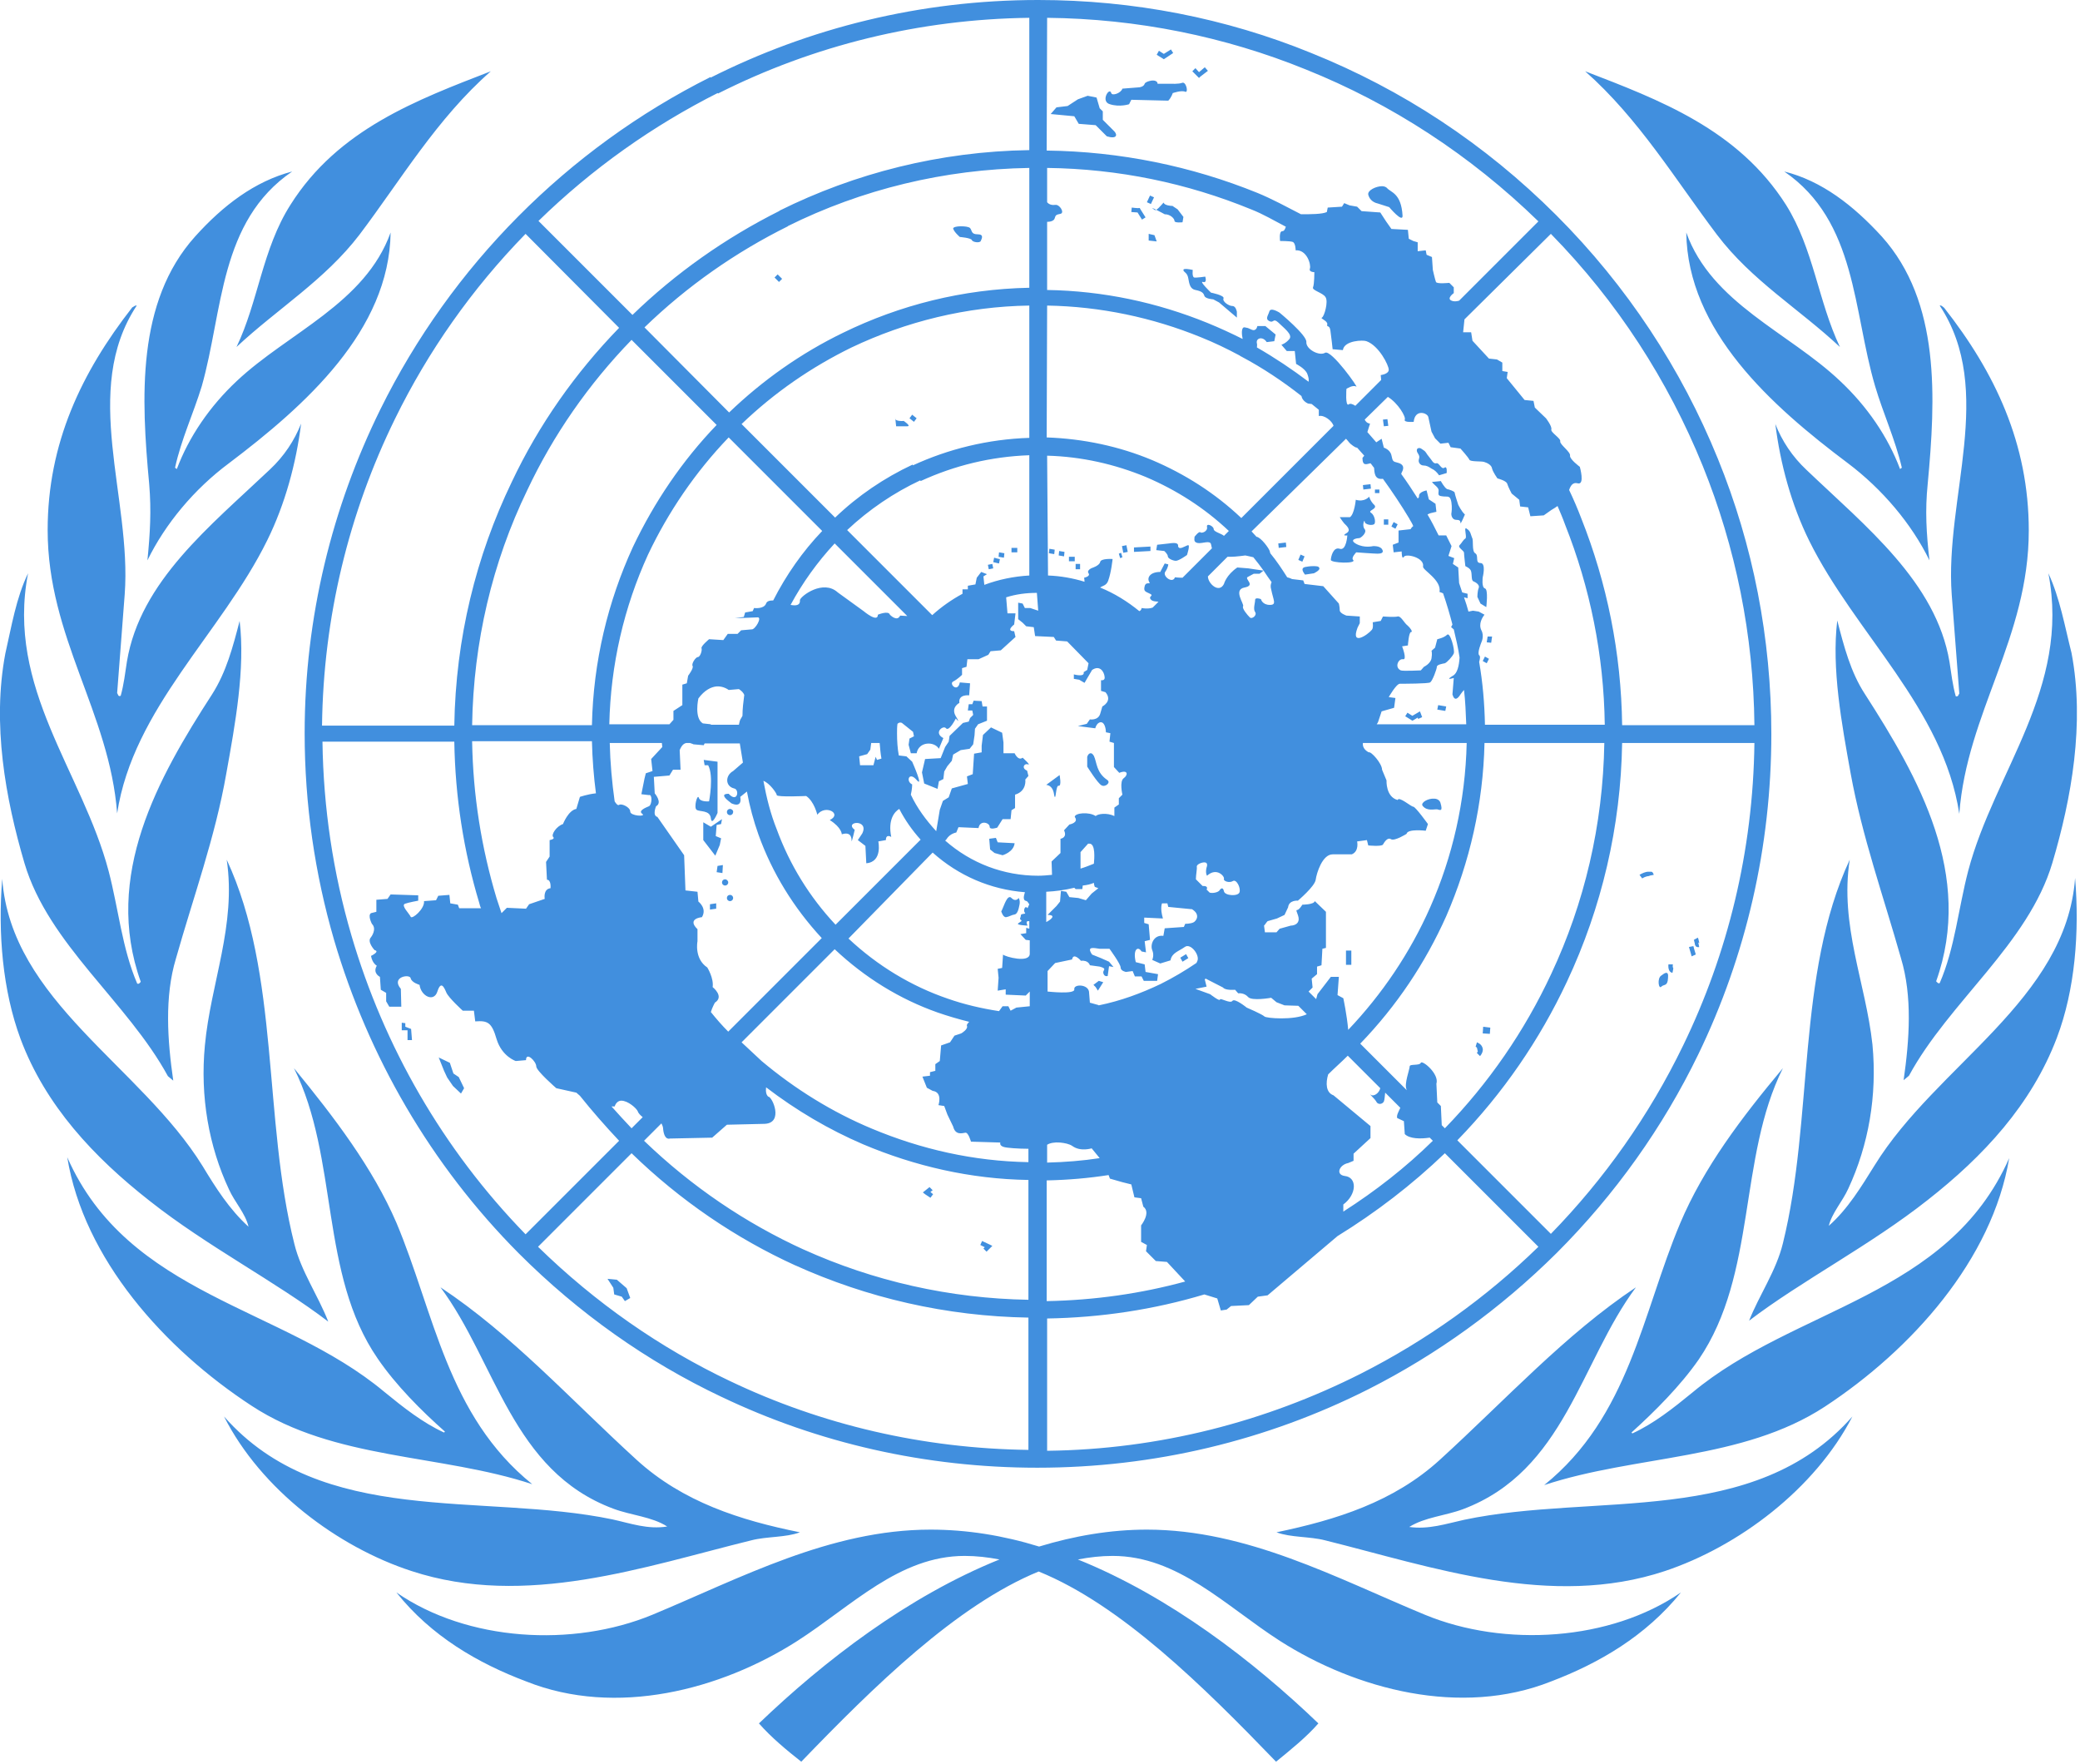 <svg xmlns="http://www.w3.org/2000/svg" viewBox="0 0 467 396">
  <title>
    Shape
  </title>
  <path fill="#418FDE" d="M233.1,0 C206.6,0 181.6,6.3 159.4,17.5 L161.2,21 C182.6,10.2 206.4,4.3 231.1,4 L231.1,33.7 C211,34 191.9,38.9 175,47.3 L176.8,50.8 C193.5,42.5 212,38 231.1,37.7 L231.1,64.6 C216.1,64.9 202,68.5 189.3,74.7 L189.3,74.7 C179.8,79.3 171.2,85.4 163.7,92.6 L144.7,73.5 C154.3,64.2 165.2,56.6 176.9,50.8 L175.1,47.3 L175.1,47.3 C162.9,53.4 151.7,61.3 142,70.7 L120.9,49.6 C133,37.8 146.6,28.2 161.3,20.8 L159.5,17.3 C127.4,33.4 101.3,59.7 85.4,91.9 L85.4,91.9 C74.6,113.8 68.4,138.5 68.4,164.6 C68.4,180.6 70.7,196.2 75,211 L78.9,210 C74.8,196 72.6,181.4 72.4,166.5 L102,166.5 C102.2,178.9 104.1,191.1 107.6,202.7 L111.5,201.7 C108.1,190.4 106.2,178.6 106,166.4 L132.9,166.4 C133,170.4 133.3,174.3 133.8,178.1 C131.9,178.3 130.2,178.9 130.2,178.9 L129.4,181.6 C127.6,181.9 126.4,185 126.4,185 C124.9,185.5 123.7,187.4 124.2,187.9 C124.7,188.4 123.4,188.6 123.4,188.6 L123.4,192.3 L122.6,193.5 L122.8,197.5 C123.8,197.5 123.6,199.4 123.6,199.4 C121.9,199.6 122.3,201.8 122.3,201.8 L118.8,203 L118.1,204 L113.8,203.8 L112.6,205 L112.6,205 C112.2,203.9 111.9,202.8 111.5,201.7 L107.6,202.7 C107.7,203.1 107.8,203.5 108,203.9 L103.1,203.9 L102.8,203.1 L101.1,202.8 L100.9,200.9 L98.4,201.1 L97.9,202.1 L95.2,202.3 C95.4,204 92.5,206.5 92.2,205.8 C91.9,205.1 90,203.3 90.9,202.9 C91.7,202.6 93.9,202.2 93.9,202.2 L93.9,201 L87.7,200.8 L87,201.8 L84.5,202 L84.5,204.7 L83.3,205 C82.5,205.5 83.5,207.4 83.5,207.4 C84.7,208.6 83.3,210.4 83.3,210.4 C82.3,211.4 84.1,213.3 84.1,213.3 C85.4,213.6 83.3,214.6 83.3,214.6 C83.6,216.3 84.6,216.8 84.6,216.8 C83.6,218.5 85.3,219.3 85.3,219.3 L85.5,222.2 L86.7,222.9 L86.7,224.8 L87.4,226 L90.1,226 L90,222 C87.7,219.3 92,218.6 92.2,219.6 C92.4,220.6 94.2,221.1 94.2,221.1 C94.5,223.6 97.4,225.1 98.2,222.6 C99,220.1 99.7,221.6 100.2,222.8 C100.7,224 103.9,226.9 103.9,226.9 L106.4,226.9 L106.7,229.3 C109.5,229.1 110.4,229.5 111.5,233.3 C112.7,237.2 115.8,238.2 115.8,238.2 L118.1,238 C118.1,236 120.4,238.3 120.4,239.4 C120.4,240.4 124.9,244.3 124.9,244.3 L129.4,245.3 L130.2,246 C133,249.5 135.9,252.8 139,256.1 L118,277.1 C99.4,258 86.2,234.9 78.9,210 L75,211 C82.7,237.2 96.7,261.5 116.5,281.4 C129.9,294.8 145.3,305.7 162,313.6 L164,310.1 C148.2,302.6 133.7,292.5 120.8,279.9 L141.8,258.9 C152.7,269.5 165.2,278 178.6,284.1 L180.6,280.6 C167.4,274.6 155.3,266.4 144.6,256.1 L148.5,252.2 C148.7,252.6 148.9,253 148.9,253.6 C149.2,256.1 150.4,255.6 150.4,255.6 L159.9,255.4 L163.2,252.5 L171.7,252.3 C176,252.1 173.4,246.2 172.5,246.2 C172,245.8 171.9,245 172,244.1 C178.8,249.3 186.1,253.6 193.8,256.9 L195.8,253.4 C186.9,249.7 178.5,244.5 171,238.2 L166.5,234 L187.4,213.1 C194.2,219.5 202,224.3 210.5,227.3 L210.5,227.3 C212.8,228.1 215.2,228.8 217.6,229.4 C217.2,229.8 217,230.1 217.1,230.3 C217.4,231.1 215.8,232 215.8,232 L214.3,232.5 L213.3,234 L211.3,234.7 L211,238.2 L210,238.9 L210,240.4 L208.8,240.7 L208.8,241.5 L207.1,241.7 L208.1,244.2 L209.4,244.9 C211.7,245.2 210.7,248.1 210.7,248.1 L212,248.3 L212.7,250.2 L214,252.9 C214.5,254.9 216,254.4 216.7,254.3 C217.4,254.1 218,256.3 218,256.3 L224.6,256.5 C224.6,256.5 224.3,257.2 225.4,257.5 C226,257.7 228.6,257.9 230.9,257.9 L230.9,260.9 C218.6,260.7 206.8,258 195.8,253.4 L193.8,256.9 C205.4,261.8 217.9,264.7 230.9,264.9 L230.9,291.8 C213.2,291.5 196.1,287.6 180.4,280.5 L178.4,284 C194.7,291.4 212.5,295.5 230.9,295.8 L230.9,325.5 C207.3,325.2 184.5,319.9 163.8,310 L161.8,313.5 C183.7,324 207.9,329.5 232.9,329.5 C259.1,329.5 284.4,323.4 307.2,311.9 C322.6,304.1 336.9,293.8 349.5,281.3 C362.7,268.1 373.4,253 381.3,236.7 L381.3,236.7 C392,214.6 397.7,190.1 397.7,164.8 C397.7,143.3 393.6,122.4 385.7,103 C377.5,82.8 365.3,64.2 349.4,48.3 C333.4,32.3 314.8,20.1 294.4,11.9 L294.4,11.9 C275.3,4.1 254.5,0 233.1,0 L233.1,0 Z M235.1,4 C255.3,4.2 275,8.2 293.2,15.6 L293.2,15.6 C312.4,23.3 330.1,34.8 345.4,49.7 L327.6,67.5 C327,67.7 326.3,67.7 325.9,67.5 C324.7,67 326.4,65.8 326.4,65.8 L326.4,64.5 L325.4,63.5 C325.4,63.5 322.6,63.8 322.4,63.3 C322.2,62.8 321.7,60.6 321.7,60.6 L321.5,57.7 L320.3,57.2 L320.1,56.2 L318.3,56.4 L318.3,54.4 L317.3,54.1 L316.3,53.6 L316.1,51.6 L312.4,51.4 L311.2,49.7 L309.9,47.7 L305.7,47.4 L304.7,46.4 L303,46.1 L301.8,45.6 L301.3,46.4 L298.1,46.6 L297.9,47.6 C296.9,48.1 294.2,48.1 292.1,48.1 C288.8,46.4 285.7,44.7 282.3,43.3 L280.9,47 C283.7,48.1 286,49.5 288.7,50.9 C288.5,51.5 288.3,51.9 287.9,51.9 C287.1,51.9 287.4,54.1 287.4,54.1 C287.4,54.1 289.6,54.1 290.2,54.3 C290.9,54.5 290.9,56.2 290.9,56.2 C293.4,56 294.4,59.4 294.1,60.3 C293.8,61.1 295.1,61.1 295.1,61.1 C295.1,61.1 295.1,63.8 294.8,64.5 C294.5,65.2 297,65.7 297.6,66.7 C298.3,67.7 297.3,71.1 296.8,71.3 C296.3,71.5 298.1,72 298,72.8 C297.8,73.6 298.5,72.8 298.7,74.2 C298.9,75.5 299.2,78.4 299.2,78.4 L301.5,78.6 C301.8,76.4 306.1,76.3 306.8,76.6 C309.6,77.6 311.8,82 311.8,83 C311.8,84 310,84.2 310,84.2 L310.1,85.3 L304.3,91.1 C303.7,90.7 303.1,90.5 302.8,90.8 C302,91.3 302.3,87.3 302.3,87.3 C302.3,87.3 303.8,86.3 304.5,86.8 C305.2,87.3 298.9,78.4 297.5,79.2 C296.2,80 293.2,78.4 293.3,76.8 C293.5,75.3 287.3,70.2 287.3,70.2 C287.3,70.2 285.3,68.9 285,69.9 C284.7,70.9 284,71.6 285,72.1 C286,72.6 285.8,71.3 287,72.4 C288.2,73.6 290.3,75.1 289.5,76.1 C288.7,77.1 287.7,77.4 287.7,77.4 L288.9,78.8 L290.7,78.8 L291,81.7 C291,81.7 293,82.7 293.5,83.9 C293.8,84.7 293.9,85.2 293.8,85.7 C290.1,82.9 286.2,80.3 282.2,78 C282.2,77.7 282.3,77.4 282.2,77.1 C281.9,75.9 283.5,75.4 284.4,76.8 L286.1,76.6 L286.4,75.1 L284.1,73.2 L282.3,73.2 C282.3,73.2 282.1,74.5 281,74 C279.8,73.5 280.5,73.7 279.5,73.5 C278.6,73.3 278.8,75.2 279,76.1 C276.4,74.8 273.8,73.6 271.1,72.5 L271.1,72.5 C259.8,67.9 247.7,65.3 235.1,65.1 L235.1,49.8 C236.2,49.8 236.7,49.4 236.8,49 C237,48.3 237.1,48.2 238.1,48 C239.1,47.8 237.9,45.8 236.9,46 C236.2,46.1 235.5,45.9 235.1,45.4 L235.1,37.7 C251.1,37.9 266.5,41.1 280.9,47 L282.3,43.3 C267.5,37.3 251.5,34 235,33.8 L235.1,4 L235.1,4 Z M262.9,11.1 L261.3,12.1 L260.2,11.4 L259.7,12.3 L261,13.1 L261.3,13.3 L261.6,13.1 L263.4,11.9 L262.9,11.1 L262.9,11.1 Z M270.5,15.1 L269.2,16.2 L268.4,15.3 L267.7,16 L268.9,17.2 L269.2,17.5 L269.5,17.2 L271.2,15.9 L270.5,15.1 L270.5,15.1 Z M110.2,16 C93.7,22.4 75.9,29 65.2,46 C58.9,55.9 58,67.7 53.1,77.9 C62.3,69.3 72.9,62.9 80.7,52.7 C90,40.4 98.1,26.6 110.2,16 L110.2,16 Z M355.9,16 C368,26.7 376.2,40.4 385.5,52.7 C393.3,63 403.9,69.3 413.1,77.9 C408.2,67.6 407.2,55.9 401,46 C390.2,29 372.5,22.4 355.9,16 L355.9,16 Z M258.5,18.1 C257.8,18.2 257.1,18.5 257,18.8 C256.8,19.5 255.8,19.6 255.8,19.6 L252,19.9 C251.7,20.9 249.7,21.6 249.5,20.9 L249.5,20.9 C249.1,19.4 247,22.8 249.2,23.4 C251.4,24.1 253.5,23.4 253.5,23.4 L254,22.4 L262.3,22.6 C263,21.9 263.3,20.9 263.3,20.9 C263.3,20.9 265.3,20.2 266.1,20.6 C266.9,20.9 266.3,18.2 265.4,18.6 C264.6,18.9 262.9,18.8 262.9,18.8 L259.9,18.8 C259.9,18.2 259.2,18 258.5,18.1 L258.5,18.1 Z M244.2,21.5 L242,22.3 L239.7,23.8 L237.2,24.1 L235.9,25.6 L241.2,26.1 L242.2,27.8 L246,28.1 L248.5,30.6 C250.7,31.3 251.2,30.3 249.8,29.1 L249.8,29.1 L247.6,26.9 L247.6,25 L246.9,24.3 L246.2,21.9 L244.2,21.5 L244.2,21.5 Z M65.6,38.5 C57.2,40.7 50.1,46.1 43.8,53.1 C30.6,67.8 31.7,89.4 33.5,108.7 C34,114.7 33.7,119.7 33.1,125.8 C37.1,117.6 43.6,109.8 51.4,104 C68.6,91 87.4,74.2 87.7,52.2 C82,68.1 64.7,74.7 53.2,85.5 C47.1,91.2 42.4,98.1 39.7,105.3 L39.3,105 C40.7,98.6 43.4,92.9 45.3,86.7 C50.1,69.8 49.2,49.7 65.6,38.5 L65.6,38.5 Z M400.6,38.5 C416.9,49.7 416,69.8 421,86.7 C422.8,92.8 425.5,98.6 427,105 L426.6,105.3 C423.9,98.1 419.2,91.2 413.1,85.5 C401.6,74.6 384.3,68.1 378.6,52.2 C378.9,74.3 397.7,91.1 414.9,104 C422.6,109.8 429.2,117.6 433.2,125.8 C432.5,119.7 432.2,114.6 432.8,108.7 C434.6,89.4 435.7,67.8 422.5,53.1 C416.1,46.1 409,40.6 400.6,38.5 L400.6,38.5 Z M310.3,41.8 C309,41.8 307,42.7 307.2,43.7 C307.4,44.5 308,45.4 309.4,45.7 L311.9,46.5 C311.9,46.5 315,50.2 314.9,48.4 C314.6,43.3 312.2,43.2 311.4,42.2 C311.2,42 310.8,41.8 310.3,41.8 L310.3,41.8 Z M258.2,43.9 L257.5,45.4 L258.4,45.8 L259.1,44.3 L258.2,43.9 L258.2,43.9 Z M261.3,45.5 C261.2,45.4 260.3,46.7 259.6,47.1 C260.4,47.5 261.5,48.1 261.5,48.1 C262.8,48.1 263.7,49.1 263.7,49.6 C263.7,50.1 265.5,49.9 265.5,49.9 L265.7,48.7 L264.4,47 L263.2,46.2 C263.2,46.3 261.3,46.1 261.3,45.5 L261.3,45.5 L261.3,45.5 Z M259.6,47.1 C258.8,46.7 258.3,46.5 259.2,47.1 C259.3,47.2 259.5,47.2 259.6,47.1 Z M254.1,46.6 L254,47.6 L255.4,47.7 L256.4,49.3 L257.2,48.8 L256,46.9 L255.9,46.7 L255.7,46.7 C255.7,46.8 254.1,46.6 254.1,46.6 Z M215.7,50.8 C214.8,50.8 214,51 214,51.3 C214.2,52.1 215.5,53.2 215.5,53.2 C215.5,53.2 218,53.4 218.2,53.9 C218.4,54.4 220,54.6 220.2,54.1 C220.4,53.6 221,52.6 219.5,52.6 C218,52.6 218.3,51.8 217.8,51.2 C217.5,50.9 216.6,50.8 215.7,50.8 L215.7,50.8 Z M348.2,52.5 C363.1,67.7 374.5,85.4 382.3,104.6 L382.3,104.6 C389.7,122.9 393.7,142.6 393.9,162.8 L364.2,162.8 C364,146.6 360.8,130.9 355,116.3 C354.2,114.2 353.3,112.1 352.3,110 C352.6,109.1 353.1,108.2 354.2,108.5 C355.9,109 354.7,104.8 354.7,104.8 C354.7,104.8 352.4,103.1 352.5,102.3 C352.7,101.5 350.2,99.8 350.3,99.1 C350.5,98.4 348.1,97.1 348.3,96.4 C348.5,95.7 347.1,93.9 347.1,93.9 L344.6,91.5 L344.3,90 L342.3,89.8 L338.3,84.9 L338.5,83.5 L337.3,83.3 L337.3,81.4 L336.1,80.7 L334.3,80.5 L330.6,76.5 L330.3,74.6 L328.5,74.6 L328.8,71.7 L348.2,52.5 L348.2,52.5 Z M257.9,52.5 L257.9,54 L259.7,54.2 L259.2,52.8 L257.9,52.5 L257.9,52.5 Z M118,52.5 L139,73.6 C129.2,83.7 121,95.3 114.9,108.2 C106.9,124.8 102.3,143.3 102,162.9 L72.3,162.9 C72.6,138.6 78.3,115.2 88.7,94 L88.7,94 C96.1,78.9 105.9,64.9 118,52.5 L118,52.5 Z M266,60.4 C265.8,60.4 265.7,60.5 265.7,60.6 C265.7,61.1 266.4,61.1 266.7,62.1 C267,63.1 266.9,64.8 268.4,65.1 C269.9,65.4 270.2,65.8 270.4,66.4 C270.6,67.1 272.4,67.2 272.4,67.2 L273.7,67.9 L277.7,71.3 L277.7,70 C277.7,70 277.5,68.7 276.7,68.7 C275.9,68.7 274.4,67.7 274.7,67 C275,66.3 271.9,65.7 271.9,65.7 C271.9,65.7 269.1,63 270.1,63.3 C271.1,63.6 270.6,62.1 270.6,62.1 C270.6,62.1 268.6,62.4 268.1,62.3 C267.6,62.1 267.8,60.6 267.8,60.6 C267.8,60.6 266.5,60.3 266,60.4 L266,60.4 Z M174.6,61.6 L173.9,62.3 L174.9,63.3 L175.6,62.6 L174.6,61.6 L174.6,61.6 Z M30.7,68.6 C30.3,68.5 30,68.9 29.7,69 C18.3,83.6 10.7,99.5 10.7,119 C10.7,143.1 24.6,160 26.3,182.6 C29.9,159 49.7,142.2 60,121.3 C64,113.2 66.5,104 67.6,95.1 C66.1,98.9 63.8,102.4 60.6,105.4 C47.2,118.1 31.5,130.5 28.5,148.5 C28.1,151.1 27.8,153.7 27.1,156.2 C26.5,156.5 26.5,155.8 26.3,155.6 L28,133.4 C29.6,111.8 18.1,87.7 30.7,68.6 L30.7,68.6 Z M435.5,68.6 C448.1,87.7 436.6,111.8 438.2,133.5 L439.9,155.7 C439.7,155.9 439.7,156.5 439.1,156.3 C438.4,153.8 438.1,151.2 437.7,148.6 C434.7,130.7 418.9,118.2 405.6,105.5 C402.4,102.5 400.1,99 398.6,95.2 C399.7,104.1 402.2,113.3 406.2,121.4 C416.5,142.2 436.3,159 439.9,182.7 C441.6,160 455.5,143.2 455.5,119.1 C455.5,99.6 447.9,83.6 436.5,69.1 C436.1,68.8 435.9,68.5 435.5,68.6 L435.5,68.6 Z M231.1,68.6 L231.1,98.3 C221.8,98.6 212.9,100.8 204.9,104.5 L206.7,108 L206.7,108 C214.3,104.5 222.5,102.5 231.1,102.2 L231.1,129.2 C227.6,129.4 224.2,130.1 221,131.3 L221,131.3 L220.8,129.4 L221.6,128.9 L220.3,128.4 L219.3,129.7 L219,131.2 L217.3,131.5 L217.3,132.3 L216.1,132.3 L216.1,133.3 C213.7,134.6 211.4,136.2 209.3,138.1 L190.2,119 C195.1,114.4 200.7,110.6 206.7,107.8 L204.9,104.3 C198.5,107.3 192.6,111.3 187.5,116.2 L166.5,95.2 C173.9,88.1 182.2,82.4 191.2,78 C203.4,72.2 217,68.8 231.1,68.6 L231.1,68.6 Z M235.1,68.6 C247.1,68.8 258.8,71.3 269.6,75.7 C272.6,76.9 275.5,78.3 278.3,79.8 C278.4,79.9 278.6,80 278.8,80.1 C283.5,82.6 288,85.6 292.2,88.9 L292.2,88.9 C292.4,90.1 293.7,90.6 293.7,90.6 L294.5,90.7 C295,91.1 295.6,91.6 296.1,92 L296.1,93.4 C297.3,93.1 299.1,94.5 299.4,95.6 L278.7,116.3 C272.8,110.7 266,106.4 258.7,103.3 C251.3,100.2 243.3,98.5 235,98.2 L235.1,68.6 L235.1,68.6 Z M141.8,76.3 L160.9,95.4 C153.2,103.4 146.9,112.7 142.1,122.8 L142.1,122.8 C136.5,135 133.2,148.5 132.9,162.8 L106,162.8 C106.3,144.2 110.5,126.3 118.4,110 C124.2,97.7 132.1,86.3 141.8,76.3 L141.8,76.3 Z M311.6,89.1 C313.9,90.5 315.7,93.6 315.4,94.2 C315.1,94.9 317.4,94.7 317.4,94.7 C317.7,91.7 320.6,92.7 320.7,93.7 C320.9,94.7 321.4,96.9 321.4,96.9 L322.2,98.4 L323.4,99.6 L325.2,99.4 L325.7,100.4 L327.9,100.7 C327.9,100.7 329.7,102.7 329.9,103.2 C330.1,103.7 332.6,103.5 333.2,103.7 C333.9,103.9 334.9,104.4 335,105.2 C335.2,106 336.2,107.4 336.2,107.4 C336.2,107.4 338.2,107.9 338.4,108.6 C338.6,109.3 339.4,110.8 339.4,110.8 L341.1,112.2 L341.3,113.7 L343.1,113.9 L343.6,115.9 L346.6,115.7 L348.3,114.5 C348.8,114.2 349.3,113.9 349.7,113.6 C350.3,115 350.9,116.4 351.4,117.8 C357,131.9 360.1,147.1 360.3,162.7 L333.4,162.7 C333.3,157.9 332.9,153.2 332.1,148.6 C332.3,147.9 332.4,147.3 332.1,147.1 C331.6,146.6 332.6,144.2 332.6,144.2 C332.6,144.2 333.3,142.8 332.6,141.5 C331.9,140.1 332.8,138.6 333.3,138 L332,137.3 L330.7,137.1 L329.7,137.3 C329.4,136.2 329.1,135.2 328.7,134.1 L328.7,134.1 L329.5,134.3 L329.5,133.3 L328.3,133 C328.1,132.3 327.8,131.6 327.6,130.9 L327.4,127.4 L326.2,126.6 L326.5,125.3 L325.2,124.8 L325.9,122.6 L324.7,120.2 L323,120.2 C322.2,118.6 321.4,117 320.5,115.5 C320.7,115.4 320.9,115.3 321.2,115.2 C322.1,115 322.4,114.9 322.5,114.9 L322.3,113.1 L320.8,112.1 L320.3,110.1 C320.3,110.1 318.5,110.4 318.6,111.4 C318.6,111.6 318.5,111.8 318.3,111.9 C317.1,110 315.9,108.2 314.6,106.4 C314.6,106.3 314.7,106.2 314.7,106.1 C315.4,104.9 315,104.2 313.9,103.9 C312.7,103.6 312.7,103.6 312.4,102.2 C312.1,100.9 310.7,100.5 310.7,100.5 L310.2,98.5 L309,99.3 C308.3,98.5 307.7,97.8 307,97 L307.6,95.1 C306.9,95 306.6,94.6 306.4,94.2 L311.6,89.1 L311.6,89.1 Z M204.8,93.1 L204.2,93.9 L205.2,94.7 L205.8,93.9 L204.8,93.1 Z M201,93.8 L201.2,95.7 L203.7,95.7 C204.7,95.7 202.9,94.5 202.9,94.5 C202.9,94.5 200.8,94.7 201,93.8 L201,93.8 Z M311.5,94.1 L310.5,94.2 L310.7,95.7 L311.7,95.6 L311.5,94.1 L311.5,94.1 Z M163.6,98.2 L184.6,119.2 C180.2,123.8 176.5,129.1 173.6,134.8 C172.9,134.8 172.2,134.9 172,135.5 C171.5,136.8 169.3,136.5 169.3,136.5 L169,137.2 L167.3,137.5 L167,138.5 L165,138.8 L170,138.6 C171.3,138.4 169.5,141.5 168.7,141.3 L166.4,141.5 L165.6,142.3 L163.4,142.3 L162.4,143.7 L159.2,143.5 C159.2,143.5 157.4,145 157.5,145.5 C157.7,146 157.2,147.5 156.7,147.5 C156.2,147.5 155.2,149 155.5,149.5 C155.8,150 154.5,151.7 154.5,151.7 L154.2,153.4 L153.2,153.7 L153.2,158.3 L151.2,159.6 L151.2,161.6 L150.3,162.6 L136.8,162.6 C137.1,149.2 140.1,136.3 145.5,124.5 C150,115 156.1,106 163.6,98.2 L163.6,98.2 Z M302.2,98.5 C302.9,99.2 302.8,99.4 303.8,100.1 C304.1,100.3 304.4,100.5 304.7,100.5 C305.2,101.1 305.8,101.7 306.3,102.3 L305.9,102.8 C305.9,104.7 306.8,104.2 307.7,104 C308,104.3 308.2,104.7 308.5,105 C308.6,106.1 308.6,107.7 310.4,107.5 C310.4,107.5 310.4,107.5 310.5,107.5 C312.6,110.4 314.6,113.4 316.4,116.4 L316.5,116.6 L316.5,116.6 C316.8,117.1 317.1,117.6 317.3,118.1 C316.9,118.4 316.7,118.8 316.7,118.8 L314,119.1 L314,121.8 L312.7,122.3 L312.9,124 L314.7,123.8 C314.7,123.8 314.7,125.8 315.2,125 C315.7,124.2 319.9,125.2 319.5,127.2 C319.4,128 323.7,130.2 323.2,132.9 C323.5,133 323.8,133.1 324,133.2 C324.8,135.5 325.5,137.9 326.1,140.2 L325.8,140.8 C325.8,140.8 326.1,141 326.4,141.3 C326.9,143.4 327.4,145.5 327.7,147.6 C327.6,149.4 327.2,151.2 326.2,151.7 C324.2,152.9 326.4,152.2 326.4,152.2 L326.1,155.9 C326.6,157.6 327.4,156.7 327.9,155.9 C328.2,155.5 328.4,155.2 328.7,154.9 C329,157.4 329.1,160 329.2,162.6 L309.1,162.6 C309.2,162.5 309.4,162.1 309.4,162.1 L310.2,159.7 L313,158.9 L313.3,156.7 L311.8,156.5 C311.8,156.5 313.5,153.5 314.3,153.5 C315.1,153.5 320.6,153.5 321.1,153.2 C321.6,152.9 322.6,150.2 322.6,149.7 C322.6,149.2 323.9,149 324.4,148.9 C324.9,148.7 326.1,147.4 326.4,146.7 C326.7,146 325.6,141.8 324.9,142.5 C324.2,143.2 322.7,143.5 322.7,143.5 L322.2,145.4 L321.4,146.1 C321.4,146.1 321.6,146.6 321.4,147.8 C321.2,149 319.7,149.7 319.7,149.7 L319,150.5 C319,150.5 315,150.7 314.5,150.5 C313,149.8 314,147.8 315,148 C316,148.2 314.8,145.1 314.8,145.1 L316.1,144.9 C316.1,144.9 316.3,141.9 316.8,141.9 C317.3,141.9 316.6,140.9 316,140.4 C315.3,139.9 314.5,138.2 313.8,138.4 C313.1,138.6 310.5,138.4 310.5,138.4 L310,139.4 L308.2,139.7 C308.2,139.7 308.4,141 308,141.4 C307,142.6 303.2,145.1 304.8,140.9 L305.3,139.9 L305.3,138.4 L302.3,138.2 C302.3,138.2 300.8,137.7 300.8,137 C300.8,136.3 300.6,135.5 300.6,135.5 L297.1,131.6 L292.9,131.1 L292.6,130.3 L290.1,130 C289.7,129.8 289.4,129.7 289,129.6 C287.8,127.7 286.6,125.9 285.2,124.2 C285.2,124.1 285.1,123.9 285.1,123.8 C285,123.2 283.1,120.6 282.1,120.5 C281.7,120.1 281.4,119.7 281,119.3 L302.2,98.5 L302.2,98.5 Z M318.5,100.6 C318.3,100.6 318.1,100.8 318.1,101.1 C318.1,101.8 318.9,102.1 318.6,103 C318.3,103.8 318.9,104.5 319.6,104.5 C320.3,104.5 320.8,104.8 321.4,105.2 C322.1,105.5 322.6,106 323.1,106.7 L324.8,106.2 C324.8,106.2 325,104.5 324.3,105 C323.6,105.5 323.1,103.8 322.5,104 C321.8,104.2 321.5,103.3 320.8,102.5 C320.1,101.7 320.3,101.5 319.5,101 C319.1,100.7 318.8,100.5 318.5,100.6 L318.5,100.6 Z M235.1,102.3 C242.8,102.5 250.3,104.2 257.3,107.1 C264.1,110 270.4,114 275.9,119.2 L274.8,120.3 C274.3,119.8 272.5,119.4 272.5,118.8 C272.5,118.1 270.8,117.3 271,118.3 C271.2,119.3 269.8,119.8 269.5,119.5 C269.2,119.2 268.2,120.5 268.2,120.5 C268.2,121 267.9,121.7 268.9,121.9 C269.9,122.1 271.7,121.2 271.9,122.2 C272,122.5 272,122.8 272.1,123.1 L265.5,129.7 C264.6,129.7 263.8,129.6 263.8,129.6 C263.3,131.1 261,129.4 261.6,128.4 C262.3,127.4 262.3,126.7 262.3,126.7 L261.5,126.5 L260.5,128.4 C258.2,128.4 257.5,129.7 258,130.6 C258.5,131.4 257.3,130.4 257,131.6 C256.7,132.8 257.2,132.8 258.2,133.3 C259.2,133.8 257.7,133.8 258.4,134.6 C258.8,135.1 259.8,135 260.1,135.1 L258.8,136.4 C257.7,136.8 256.3,136.5 256.3,136.5 C256.3,136.8 256.1,137.1 255.8,137.2 C253.1,135 250.2,133.2 247,131.9 C247.5,131.5 248.4,131.5 248.8,130.4 C249.5,128.5 249.8,125.5 249.8,125.5 C249.8,125.5 247.1,125.3 247,126.2 C246.8,127 245.2,127.5 245.2,127.5 C245.2,127.5 243.9,128 244.4,128.7 C244.9,129.4 243.4,129.7 243.4,129.7 C243.4,129.7 243.5,130.2 243.5,130.6 C240.9,129.8 238.1,129.3 235.3,129.2 L235.1,102.3 L235.1,102.3 Z M323.5,108 L321.5,108.2 C322,108.9 323,109.4 323,110.1 C323,110.8 322.7,111.3 323.7,111.4 C324.7,111.6 325.4,111.2 325.7,112.1 C326,112.9 326,114.3 325.9,115 C325.7,115.7 326.1,116.7 326.9,116.7 C327.7,116.7 327.9,116.9 327.9,117.4 C327.9,117.9 328.9,115.5 328.9,115.5 C328.1,114.8 327.4,113.3 327.4,113.3 C327.4,113.3 326.6,110.9 326.6,110.6 C326.6,110.3 325.4,109.9 324.9,109.8 C324.3,109.5 323.5,108 323.5,108 L323.5,108 Z M307.7,108.7 L306,108.9 L306.1,109.9 L307.8,109.7 L307.7,108.7 L307.7,108.7 Z M308.7,109.9 L308.7,110.7 L309.7,110.7 L309.7,109.9 L308.7,109.9 Z M307.4,111.5 C307.4,111.5 306.4,112.8 304.4,112.2 C304.4,112.2 304.1,115.4 303.1,116.1 L300.8,116.1 C300.8,116.1 301.3,116.9 301.8,117.5 C302.3,118 303.5,119 302.3,119.7 C301.1,120.4 302.5,120.2 302.5,120.2 C302.5,120.2 302.3,123.7 300.8,123.2 C299.3,122.7 298.8,125.1 298.8,125.7 C298.8,126.4 304.7,126.6 303.8,125.7 C303.3,125.2 304.5,124 304.5,124 C304.5,124 308.5,124.3 309.3,124.3 C310.1,124.3 310.8,124.1 310.3,123.3 C309.8,122.5 308.3,122.6 308.3,122.6 C308.3,122.6 306.3,123.1 304.5,122.1 C302.7,121.1 304.8,120.8 305.2,120.8 C305.5,120.8 307,119.6 306.4,118.8 C305.7,118 306.4,116.4 306.4,117.1 C306.4,117.8 308.2,118.1 308.6,117.6 C308.9,117.1 308.6,115.6 307.8,115.1 C307,114.6 309.3,114.3 308.6,113.4 C307.7,112.6 307.4,111.5 307.4,111.5 L307.4,111.5 Z M310.7,116.6 L310.7,117.8 L311.7,117.8 L311.7,116.6 L310.7,116.6 Z M312.9,117.2 L312.4,118.2 L313.3,118.7 L313.8,117.7 L312.9,117.2 L312.9,117.2 Z M329.1,118.6 C328.7,118.7 329.4,120.6 329,120.9 C328.5,121.2 328.2,121.9 327.7,122.4 C327.2,122.9 328.7,123.6 328.7,124.1 C328.7,124.6 329,127.1 329,127.1 C329,127.1 330.2,127.6 330.3,128.3 C330.5,129 330.3,130.3 330.8,130.5 C331.3,130.7 332.3,131.3 332,132 C331.7,132.7 331.7,134 331.7,134 L332.4,135.5 L333.7,136.3 C333.7,136.3 334.2,132.3 333.4,132.1 C332.6,131.9 332.9,129.6 332.9,129.6 C332.9,129.6 333.7,126.4 332.4,126.4 C331.1,126.4 332.1,124.7 331.2,124.2 C330.4,123.7 330.9,121.3 330.5,120.7 C330.2,120 330.2,119.2 329.3,118.7 C329.2,118.6 329.1,118.5 329.1,118.6 L329.1,118.6 Z M288.7,121.8 L287,122 L287.1,123 L288.8,122.8 L288.7,121.8 L288.7,121.8 Z M263.5,121.9 C263,121.9 262.5,122 262.5,122 L259.8,122.3 L259.6,123.5 L261.4,123.7 C261.4,123.7 262.2,124.4 262.2,124.9 C262.2,125.4 263.4,125.9 264,125.9 C264.7,125.9 266.5,124.6 266.5,124.6 C266.5,124.6 267.3,122.2 266.7,122.4 C266,122.6 264.7,123.6 264.5,122.6 C264.6,122 264,121.9 263.5,121.9 L263.5,121.9 Z M187.4,122 L203.7,138.3 L202.1,138.2 C201.4,139.7 199.8,138 199.8,138 C199.5,137 197.1,138 197.1,138 C197.1,139.9 193.9,137.2 193.9,137.2 L188.1,133 C184.8,130 179.8,133.8 179.6,134.7 C179.7,136 178.6,136 177.5,135.8 C180.2,130.8 183.5,126.2 187.4,122 L187.4,122 Z M252.9,122.4 L251.9,122.6 L252.2,124.1 L253.2,123.9 L252.9,122.4 L252.9,122.4 Z M258.3,122.7 L254.6,122.9 L254.6,123.9 L258.3,123.7 L258.3,122.7 Z M227.1,123 L227.1,124 L228.4,124 L228.4,123 L227.1,123 Z M235.6,123.2 L235.5,124.2 L236.7,124.4 L236.8,123.4 L235.6,123.2 L235.6,123.2 Z M237.8,123.7 L237.7,124.7 L238.9,124.9 L239,123.9 L237.8,123.7 L237.8,123.7 Z M224.3,124 L224.2,125 L225.4,125.2 L225.5,124.2 L224.3,124 Z M251.7,124.1 L251.2,124.3 L251.5,125.3 L252,125.1 L251.7,124.1 Z M292,124.5 L291.5,125.7 L292.4,126.1 L292.9,124.9 L292,124.5 Z M279.6,124.7 C279.6,124.7 280.6,124.9 281.4,125.1 C282.2,126.1 283,127.1 283.7,128.1 L281.6,127.8 L280.3,127.6 L277.8,127.4 C275.3,129.1 274.8,131.1 274.8,131.1 C273.7,133.3 271.2,131 271.2,129.4 L275.6,125 C275.9,125 276.1,125 276.4,125 C277.4,125 279.6,124.7 279.6,124.7 L279.6,124.7 Z M240,125 L240,126 L241.3,126 L241.3,125 C241.4,125 240,125 240,125 Z M223.2,125.2 L223,126.2 L224.3,126.5 L224.5,125.5 C224.6,125.6 223.2,125.2 223.2,125.2 Z M222.8,126.6 L221.8,126.8 L222,127.8 L223,127.6 L222.8,126.6 Z M242.5,126.6 L241.5,126.6 L241.5,127.8 L242.5,127.8 L242.5,126.6 L242.5,126.6 Z M294.8,127.1 C294.2,127.1 293.4,127.2 293,127.3 C292.2,127.5 292.3,128.1 293,129 L295,128.7 C295,128.7 296.5,128 296.2,127.5 C296.1,127.1 295.5,127.1 294.8,127.1 L294.8,127.1 Z M283.7,128.1 C284.3,129 284.9,129.9 285.5,130.7 C285.3,131.1 285.2,131.7 285.4,132.3 C285.9,134.8 286.7,135.8 285.1,135.8 C283.4,135.8 283.1,134.5 283.1,134.5 C283.1,134.5 281.8,134 281.8,134.7 C281.8,135.4 281.3,136.7 281.8,137.4 C282.3,138.1 281.1,139.1 280.6,138.6 C280.1,138.1 278.8,136.6 279.1,136.1 C279.4,135.6 276.8,132.4 279.4,131.9 C282.1,131.4 279.2,129.9 280.2,129.5 L281.5,128.8 L282.8,128.8 L283.7,128.1 L283.7,128.1 Z M6.3,128.7 C3.6,134.3 2.6,140.6 1.2,146.7 C-1.8,162.5 1.2,179.2 5.5,193.8 C10.9,212 28.6,224.9 37.7,241.6 L38.9,242.6 C37.6,233.6 36.9,223.8 39.5,215.2 C43.4,201.4 48.3,188 50.8,173.7 C52.8,162.6 55.1,150.1 53.8,139.4 C52.3,145.2 50.8,150.9 47.6,155.9 C35.5,174.6 23.1,196.6 31.6,220.4 C31.4,220.7 31.1,221 30.8,220.8 C27.4,212.9 26.6,204 24.4,195.6 C18.5,173.2 1.3,154.5 6.3,128.7 L6.3,128.7 Z M459.9,128.7 C464.9,154.5 447.8,173.2 441.9,195.5 C439.7,203.9 438.9,212.9 435.5,220.7 C435.2,220.9 434.9,220.5 434.7,220.3 C443.2,196.5 430.8,174.6 418.7,155.8 C415.5,150.9 414,145.1 412.5,139.3 C411.2,150.1 413.5,162.5 415.5,173.6 C418.1,187.9 422.9,201.3 426.8,215.1 C429.4,223.7 428.7,233.4 427.4,242.5 L428.6,241.5 C437.6,224.9 455.4,211.9 460.8,193.7 C465.1,179.2 468.1,162.4 465.1,146.6 C463.6,140.7 462.5,134.3 459.9,128.7 L459.9,128.7 Z M232.8,133.1 L233.1,137.1 L231.3,136.5 L230.1,136.5 L229.6,135.5 L228.6,135.3 L228.6,139 L229.6,139.8 L230.4,140.6 L232.1,140.8 L232.4,142.8 L236.6,143 L237.1,143.8 L239.6,144 L244.4,148.9 L244.1,150.4 L243.3,150.9 C243.6,152.1 241.1,151.4 241.1,151.4 L241.1,152.4 L242.3,152.6 L243.5,153.3 L245.2,150.4 C247,149.2 247.9,150.9 248,151.9 C248.2,152.9 247.2,152.7 247.2,152.7 L247.2,155.1 L248.2,155.4 C249.9,157.4 247.5,158.6 247.5,158.6 L247,160.3 C246.5,161.8 244.7,161.5 244.7,161.5 L244,162.5 L242,163 L245.9,163.5 C246.3,162.1 247.3,161.8 247.8,162.5 C248.3,163.2 248.3,164.4 248.3,164.4 L249.3,164.6 L249.1,166.5 L250.1,166.8 L250.1,172.2 L251.3,173.5 C253.3,172.7 253.3,174 252.3,174.7 C251.3,175.4 252,178.4 252,178.4 L251.2,179.2 L251.2,180.6 L250.2,181.3 L250.2,183.2 C248.5,182.4 246.5,182.7 246,183.2 C244.5,182.2 241.3,182.5 241.3,183.4 C242.3,184.7 240.1,185.1 240.1,185.1 L238.9,186.4 C239.7,188.1 238.1,188.3 238.1,188.3 L238.1,191.5 L236.1,193.4 L236.2,196.4 C235.2,196.5 234.1,196.6 233.1,196.6 C225.3,196.6 218,193.8 212.2,188.7 C212.3,188.6 212.4,188.6 212.5,188.4 C213.3,187.1 214.7,186.9 214.7,186.9 L215.2,185.7 L219.7,185.9 C220,184 222.2,184.7 222.2,185.6 C222.2,186.4 223.9,185.8 223.9,185.8 L225.1,183.9 L226.9,183.9 L227.1,181.9 L227.9,181.4 L227.9,178.4 C230.6,177.6 230.2,175 230.2,175 L230.9,174.2 L230.6,173 C229.3,172.5 229.9,171.3 230.8,171.6 C231.6,171.9 229.6,170.1 229.6,170.1 C228.6,170.9 227.8,169.1 227.8,169.1 L225.3,169.1 L225.3,166.7 L225,164.5 L222.5,163.3 L220.7,165 L220.4,167.4 L220.4,168.9 L218.7,169.2 L218.4,173.8 L217.1,174.3 L217.3,176 L215.5,176.5 L213.7,177 L213,179 L211.7,179.8 L211,181.8 L210.2,186.6 C207.9,184.1 205.9,181.4 204.5,178.4 C204.8,177.2 204.8,176.1 204.8,176.1 C203.3,175.4 204.1,173.1 205.8,175.1 C207.5,177.1 204.8,171 204.8,171 L203.5,169.8 L201.8,169.6 C201.5,168 201.4,166.3 201.4,164.6 C201.4,163.9 201.4,163.2 201.5,162.5 C202,162 202.5,162.3 202.5,162.3 L203.5,163.1 L205,164.3 L205.2,165.3 L204.2,165.8 L204,167.2 L204.5,169.1 L205.8,169.1 C206.3,166.4 209.8,166.4 210.8,168.1 L211.8,165.7 C209.5,164.5 211.8,162.7 212.4,163.5 C213.1,164.3 214.6,161.3 214.6,161.3 C214.6,161.3 215.8,162.8 214.6,160.8 C213.4,158.8 215.4,157.8 215.4,157.8 C215.1,155.8 217.6,156.1 217.6,156.1 L217.8,153.4 L215.5,153.2 C215,155.6 213,153.5 214,153 C215,152.5 216,151.5 216,151.5 L216,150 L217,149.7 L217.2,148 L219.7,148 L221.9,147 L222.4,146.2 L224.7,146 L228,143 L227.7,141.7 C225.7,141.7 227.7,140.2 227.7,140.2 L228,137.7 L226.2,137.7 L225.9,134.1 C228.1,133.4 230.4,133.1 232.8,133.1 L232.8,133.1 Z M334,142.9 L333.8,144.2 L334.8,144.3 L335,142.9 L334,142.9 L334,142.9 Z M333.4,147.4 L332.9,148.4 L333.8,148.9 L334.3,147.9 L333.4,147.4 Z M160.9,154.1 C162.5,154 163.6,154.9 163.6,154.9 L165.9,154.7 C166.5,155.1 166.9,155.5 167.1,156 C166.9,157.6 166.7,159.1 166.7,160.7 C166.5,161.1 166.3,161.4 166.3,161.4 C166.1,161.7 166,162.2 165.9,162.7 L159.6,162.7 L159.6,162.6 L157.8,162.4 C155.8,161.2 156.8,156.8 156.8,156.8 C158.2,154.9 159.7,154.2 160.9,154.1 L160.9,154.1 Z M218.6,157.3 L218.3,158.1 L217.5,158.1 L217.3,159.5 L218.3,159.5 L218.5,160.5 L217.8,161.2 L217.5,162 L216.2,162.3 L213.2,165.2 L213,166.5 L212.2,167.7 L211.2,170.2 L207.7,170.4 L207,173.4 L207.5,175.9 L210.5,177.1 L210.8,175.4 L211.8,174.9 L212,173.2 L212.7,172 L213.7,170.8 L214,169.4 L215.7,168.4 L217.7,168.1 L218.5,167.1 L218.8,165.1 L218.9,163.6 L219.6,162.6 L221.6,161.8 L221.6,158.6 L220.6,158.6 L220.4,157.4 L218.6,157.3 L218.6,157.3 Z M322.9,158.3 L322.7,159.3 L324.5,159.6 L324.7,158.6 L322.9,158.3 Z M318.8,159.7 L318.3,160 L317.1,160.7 L316,160 L315.5,160.8 L316.8,161.6 L317.1,161.8 L317.3,161.7 L318.3,161.1 L318.4,161.4 L319.3,161 L319,160.2 L318.8,159.7 L318.8,159.7 Z M333.3,166.8 L360.2,166.8 C359.9,185.3 355.7,202.8 348.3,218.6 L348.3,218.6 C342.3,231.5 334.2,243.2 324.4,253.3 L323.7,252.6 C323.6,250.7 323.5,248.3 323.5,248.3 L322.7,247.5 L322.5,243.3 C323.2,241.1 319.3,237.9 319,238.6 C318.7,239.3 316.5,238.8 316.5,239.4 C316.5,240.1 315.2,243.4 315.8,244.6 C315.8,244.7 315.8,244.7 315.9,244.8 L305.4,234.3 C313.6,225.8 320,216.2 324.7,205.7 C330,193.5 333,180.4 333.3,166.8 L333.3,166.8 Z M364.2,166.8 L393.9,166.8 C393.6,191.1 387.9,214.1 377.9,234.7 L377.9,234.7 C370.3,250.4 360.2,264.7 348.2,277 L327.2,256 C337.5,245.4 345.7,233.4 351.8,220.4 L351.8,220.4 C359.6,203.8 363.9,185.6 364.2,166.8 L364.2,166.8 Z M306,166.8 L329.3,166.8 C329,179.9 326.1,192.4 321.1,203.7 C316.6,213.9 310.3,223.2 302.7,231.2 C302.4,227.8 301.6,224.1 301.6,224.1 L300.3,223.4 L300.6,219.3 L298.8,219.3 L295.8,223.2 L295.5,224.3 L293.8,222.6 L294.7,221.7 L294.5,219.7 L295.7,218.7 L295.7,217 L296.7,216.7 L296.9,213 L297.7,212.8 L297.7,204.7 L295.2,202.3 C295,203.1 292.4,203.1 292.4,203.1 C292.4,203.1 291.7,204.3 291.2,204.3 C290.7,204.3 291.9,205.8 291.5,206.8 C291.2,207.8 289.8,207.8 289.8,207.8 L287.3,208.5 L286.6,209.3 L284,209.3 L283.8,207.8 C284.1,207.5 284.3,207.1 284.6,206.8 L286.7,206.2 L288.4,205.4 L289.2,203.7 C289.4,202 291.4,202.2 291.4,202.2 C291.4,202.2 295.2,199 295.4,197.5 C295.6,196 296.9,191.8 299.2,191.8 L303.5,191.8 C305.2,191.1 304.7,188.9 304.7,188.9 L306.9,188.6 L307.2,189.8 C307.2,189.8 310.2,190.1 310.5,189.6 C310.8,189.1 311.5,187.9 312.3,188.4 C313.1,188.9 315.8,187.2 315.8,187.2 C316,186 320.1,186.5 320.1,186.5 L320.6,185 C320.6,185 317.8,181.1 317.3,181.1 C316.8,181.1 314.1,178.7 313.8,179.6 C311.1,178.9 311.3,175.2 311.3,175.2 L310.3,172.8 C310.3,171.4 307.8,168.6 307.3,168.9 C306.2,168.3 305.9,167.5 306,166.8 L306,166.8 Z M136.9,166.8 L148.6,166.8 L148.7,167.7 L146.2,170.4 L146.5,173.1 L145,173.6 L144.7,174.8 L144,178.3 L145.7,178.5 C146.5,178.2 146.4,180.7 145.7,181 C145,181.3 143.2,182 144.2,182.7 C145.2,183.4 141.5,183.2 141.5,182.2 C141.5,181.2 139.5,180.3 139,180.7 C138.7,180.9 138.3,180.4 138,179.9 C137.4,175.6 137,171.2 136.9,166.8 L136.9,166.8 Z M154.1,166.8 L154.9,166.8 C155.3,166.9 155.7,167.1 155.7,167.1 L158,167.3 L158.2,166.9 L166.1,166.9 L166.8,171.2 L164.6,173.1 C162.8,174.1 162.8,176.5 164.8,177 C166.1,177.2 165.6,180.4 163.6,178.2 C160.6,178.2 165.3,180.9 163.9,180.2 C166.9,181.7 166.2,178.9 166.2,178.9 L167.7,177.7 C168.3,181 169.2,184.3 170.3,187.4 L170.3,187.4 C173.4,196 178.2,203.8 184.5,210.6 L163.5,231.6 C162.1,230.2 160.8,228.7 159.6,227.2 C159.9,226.2 160.5,225.1 160.5,225.1 C162.7,223.7 160,221.6 160,221.6 C160.3,219.6 158.8,217.2 158.8,217.2 C155.8,215.2 156.6,211.3 156.6,211.3 L156.6,208.6 C154.1,206.2 157.6,205.9 157.6,205.9 C158.8,203.9 156.8,202.4 156.8,202.4 L156.6,200.2 L153.9,199.9 L153.6,192 L147.6,183.4 C146.4,183.1 147.3,181 147.3,181 C148.8,180.2 147,178.1 147,178.1 L146.8,174.4 L150.3,174.1 L151.1,172.8 L152.8,172.8 L152.6,168.4 C153.1,167.2 153.6,166.9 154.1,166.8 L154.1,166.8 Z M195.6,166.8 L197.5,166.8 C197.6,168 197.7,169.2 197.9,170.3 L196.9,170.6 L196.6,169.9 L196.1,171.8 L193.1,171.8 L192.9,169.8 L194.7,169.3 L195.4,168.3 L195.6,166.8 L195.6,166.8 Z M244.9,169.1 C244.6,169.1 244.3,169.3 244.1,169.9 L244.1,172.1 C244.1,172.1 246.4,175.8 247.3,176.3 C248.1,176.8 249.5,175.7 248.6,175.1 C246.1,173.4 246.3,171.2 245.6,169.7 C245.4,169.4 245.2,169.1 244.9,169.1 L244.9,169.1 Z M158,170.6 L158.2,171.8 L159,171.8 C160.3,174.2 159.2,179.9 159.2,179.9 C159.2,179.9 157.2,180.1 156.9,179.1 C156.6,178.1 155.7,181.3 156.4,181.8 C157.1,182.3 159.4,181.8 159.6,183.7 C159.8,185.6 161.1,182.5 161.1,182.5 L161.1,171 L158,170.6 L158,170.6 Z M237.9,174 L234.9,176.2 C236.4,176.4 236.6,177.9 236.7,178.6 C237.1,180.1 237,176.2 237.7,176.4 C238.4,176.5 237.9,174 237.9,174 L237.9,174 Z M171.4,175.3 C172.8,175.8 174.4,178.1 174.4,178.5 C174.4,179 181,178.7 181,178.7 C182.8,179.9 183.5,182.9 183.5,182.9 C185.3,180.5 189.2,182.7 186.3,184.1 C189,185.8 189,187.3 189,187.3 C191.2,186.6 191.2,188.3 191.2,188.8 C191.2,189.3 191.9,186.3 191.9,186.3 C189.4,184.4 195.2,183.8 193.6,187.1 L192.6,188.6 L194.3,189.9 L194.5,193.8 C198.2,193.5 197.2,188.9 197.2,188.9 L198.9,188.6 C198.9,187.1 200.1,187.9 200.1,187.9 C199.3,183.9 200.9,182.2 201.9,181.6 C203.2,184.1 204.8,186.4 206.7,188.5 L187.6,207.6 C181.7,201.3 177.3,194.1 174.4,186.2 C173,182.7 172.1,179.1 171.4,175.3 L171.4,175.3 Z M322,179.3 C320.6,179.2 318.9,180.2 319.4,180.9 C320.4,182.2 322.1,181.6 322.7,181.7 C323.4,181.9 324,182.2 323.4,180.2 C323.2,179.6 322.6,179.3 322,179.3 L322,179.3 Z M163.9,181.6 C163.5,181.6 163.2,181.9 163.2,182.3 L163.2,182.3 C163.2,182.7 163.5,183 163.9,183 C164.3,183 164.6,182.7 164.6,182.3 C164.7,182 164.3,181.6 163.9,181.6 L163.9,181.6 Z M162.1,183.9 L159.6,185.6 L157.9,184.6 L157.9,188.6 L160.6,192.1 L161.6,189.7 L161.9,188.2 L160.7,187.7 L160.9,185.2 L161.9,185 L162.1,183.9 L162.1,183.9 Z M223.6,188.1 L222.1,188.3 L222.3,190.7 L223.3,191.5 L225.1,192 C225.1,192 227.6,191.3 227.8,189.3 L224,189.1 L223.6,188.1 L223.6,188.1 Z M244.6,189.4 C246,189.4 245.7,192.8 245.6,193.9 C244.6,194.3 243.6,194.7 242.6,195 L242.6,191.3 L244.3,189.4 C244.4,189.4 244.5,189.4 244.6,189.4 L244.6,189.4 Z M209.4,191.4 C215.2,196.6 222.4,199.7 230.1,200.3 L230.1,200.4 C230.1,200.4 229.5,201.9 230.2,202.2 C230.9,202.4 230.7,202.6 231.1,203 L230.7,203.9 C230.1,203.1 229.7,204.5 230.1,204.9 C230.5,205.3 229.2,205 229.2,205.5 C229.2,206 228.8,206.3 229.2,206.5 C229.6,206.8 229.1,206.9 228.6,207.3 C228.1,207.7 230.7,207.8 230.7,207.8 C230.7,207.8 230.2,206.8 230.8,206.8 C230.9,206.8 231,206.8 231.1,206.8 L231.1,208.5 C230.9,208.4 230.7,208.4 230.4,208.3 L230.4,209.5 L229.1,209.7 L230.3,211 L231.2,211.1 L231.2,213.9 L231.2,214.1 C231.2,216.3 225.7,214.8 225.2,214.3 L225,217.3 L224,217.5 L224.2,219.5 L224,222.4 L225.8,222.1 L225.8,223.3 L230.3,223.5 L231.2,222.6 L231.2,225.7 L231.2,225.9 L228.2,226.2 L226.9,226.9 L226.4,225.9 L225.1,225.9 L224.3,227 C220.4,226.4 216.5,225.5 212.8,224.2 L212.8,224.2 C204.6,221.4 197,216.8 190.5,210.7 L209.4,191.4 L209.4,191.4 Z M50.9,193 C53.1,207.7 47.3,220.7 46,234.7 C44.9,246.2 46.9,257.4 51.4,267 C52.7,269.9 55.1,272.4 55.8,275.4 C51.5,271.5 48.4,266.6 45.5,261.8 C31.6,239.3 2.5,224.7 0.5,197.3 C-0.5,209.5 0.6,222.4 4.6,233.2 C10.2,248.2 21.1,259.8 33.6,269.6 C46.5,279.8 61.9,287.7 73.7,296.7 C71.4,290.8 67.6,285.4 66.1,279.3 C59,251.2 62.9,218.8 50.9,193 L50.9,193 Z M415.3,193 C403.3,218.8 407.2,251.2 400.3,279.1 C398.8,285.3 395,290.7 392.7,296.5 C404.5,287.5 419.9,279.6 432.8,269.4 C445.3,259.6 456.1,248 461.8,233 C465.9,222.2 466.9,209.3 465.9,197.1 C463.9,224.5 434.8,239.1 420.9,261.6 C417.9,266.4 414.9,271.4 410.6,275.2 C411.3,272.3 413.7,269.7 415,266.8 C419.5,257.1 421.5,246 420.4,234.5 C418.9,220.7 413,207.7 415.3,193 L415.3,193 Z M270.4,193.6 C270.8,193.6 271.1,193.8 271,194.4 C270.5,195.9 271,196.6 271,196.6 C273.2,194.6 275,196.8 274.8,197.3 C274.6,197.8 276,198.3 276.8,197.8 C277.6,197.3 278.6,199.3 278.3,200.3 C278,201.3 275,201.1 274.8,200.1 C274.6,199.1 274.1,199.4 273.8,199.9 C273.5,200.3 272.4,200.6 271.6,200.4 L270.9,199.7 C271,199.5 271.1,199.3 270.9,199.1 C270.7,198.9 270.4,198.9 270,198.9 L268.5,197.4 C268.5,196.4 268.8,195 268.7,194.6 C268.6,194.1 269.7,193.6 270.4,193.6 L270.4,193.6 Z M162.3,194.2 L161.1,194.4 L160.9,195.8 L162.2,196 L162.3,194.2 L162.3,194.2 Z M370.1,195.7 C369.4,195.7 368.6,196.1 368.1,196.4 L368.7,197.2 C369.3,196.8 370.2,196.6 370.3,196.7 C370.3,196.7 370.3,196.7 370.3,196.6 L371.3,196.4 C371.2,196.1 371.1,195.8 370.8,195.7 C370.5,195.7 370.3,195.7 370.1,195.7 L370.1,195.7 Z M162.8,197.4 C162.4,197.4 162.1,197.7 162.1,198.1 C162.1,198.5 162.4,198.8 162.8,198.8 C163.2,198.8 163.5,198.5 163.5,198.1 C163.5,197.7 163.1,197.4 162.8,197.4 Z M245.6,198.2 C245.6,198.6 245.8,199.1 245.8,199.1 L246.6,199.4 L245.1,200.6 L243.8,202.1 L242.1,201.6 L240.1,201.4 L239.4,200.2 L238.2,200 L238,202.4 L237.2,203.4 L235.2,205.4 C237.3,205.4 235.9,206.5 234.9,207 L234.9,200.2 C237,200.1 239.2,199.8 241.2,199.3 C241.4,199.5 241.5,199.6 241.5,199.6 L243,199.6 L243.1,198.8 C244.1,198.7 244.9,198.5 245.6,198.2 L245.6,198.2 Z M163.9,200.9 C163.5,200.9 163.2,201.2 163.2,201.6 L163.2,201.6 C163.2,202 163.5,202.3 163.9,202.3 C164.3,202.3 164.6,202 164.6,201.6 C164.6,201.2 164.3,200.9 163.9,200.9 L163.9,200.9 Z M226.7,201.4 C225.9,201.4 225.2,204 224.8,204.6 C224.8,204.6 225.2,206 225.9,205.9 C226.6,205.8 227.1,205.4 227.8,205.3 C228.4,205.2 228.7,204.2 228.9,203.1 C229.1,202.1 228.7,201.6 228.7,201.6 C228.7,201.6 228.1,202.6 227.1,201.6 C227,201.5 226.9,201.4 226.7,201.4 L226.7,201.4 Z M160.8,202.8 L159.4,203 L159.4,204.2 L160.8,204 L160.8,202.8 L160.8,202.8 Z M260.9,202.8 L262.1,202.8 L262.3,203.6 L267.4,204.1 L267.6,204.1 C269.6,205.3 268.6,206.8 267.9,207.1 C267.2,207.4 266.1,207.4 266.1,207.4 L265.8,208.1 L261.5,208.4 L261.2,210.1 C259,209.8 258.2,212.1 258.7,213.3 C259.2,214.5 258.7,215.5 258.7,215.5 L260.5,216.3 L262.8,215.6 C263.1,213.9 264.6,213.6 266,212.6 C267.3,211.6 269.5,214.5 268.8,215.8 C268.7,216 268.7,216.1 268.6,216.2 C266.1,217.9 263.4,219.5 260.6,220.9 L260.6,220.9 C256.2,223 251.6,224.7 246.7,225.7 C246.6,225.6 246.5,225.6 246.5,225.6 L244.7,225.1 L244.5,222.6 C244.2,220.9 241,220.9 241.2,222.1 C241.4,223.3 235.3,222.6 235.2,222.6 L235.2,218 L236.9,216.2 L240.7,215.4 C241,213.7 242.7,215.7 242.7,215.7 C244.4,215.5 244.7,216.7 244.7,216.7 L246.9,217 C248.7,217.5 247.6,217.7 247.7,218.4 C247.9,219.4 248.7,219.1 248.7,219.1 L249,216.9 L250,217.1 L249,215.9 L247.2,215.1 L245.2,214.3 C243.9,212.4 245.5,212.8 246.9,213 L249.1,213 C249.1,213 251.6,216.4 251.6,217.2 C251.6,218 252.8,218.2 252.8,218.2 L254.3,218 L254.8,219.2 L256.3,219.2 L256.8,220.2 L259.8,220.2 L260,218.7 L257.2,218.2 L257,216.5 L255,216 C254.3,213.1 255.5,212.3 256.3,213.6 L257.3,213.8 L257,211.3 L258.2,211 L257.9,207.5 L256.9,207.2 L256.9,206 L261.1,206.2 C260.4,203.8 260.9,202.8 260.9,202.8 L260.9,202.8 Z M381.2,210.5 L380.3,211 C380.4,211.2 380.4,211.5 380.5,211.7 C380.5,212 380.6,212.3 380.8,212.5 C381,212.6 381.2,212.7 381.5,212.6 L381.3,211.6 C381.4,211.6 381.5,211.7 381.5,211.8 C381.5,211.8 381.5,211.7 381.5,211.6 C381.4,211.3 381.4,210.9 381.2,210.5 L381.2,210.5 Z M380.2,212.4 L379.2,212.6 C379.5,213.6 379.8,214.6 379.8,214.7 L380.7,214.3 C380.8,214.3 380.4,213.3 380.2,212.4 L380.2,212.4 Z M302.2,213.4 L302.2,216.6 L303.4,216.6 L303.4,213.4 L302.2,213.4 Z M266.3,214.2 L265,215 L265.5,215.9 L266.8,215.1 L266.3,214.2 Z M374.6,216.5 C374.5,217.3 374.7,218.3 375.5,218.4 L375.7,217.4 L375.7,217.4 C375.6,217.3 375.5,216.9 375.6,216.5 L374.6,216.5 L374.6,216.5 Z M241.4,218.3 L241.4,220.3 L241.4,218.3 Z M374.1,218.4 C373.8,218.4 373.4,218.7 373,219 C372,219.6 372.4,222.2 373,221.5 C373.6,220.9 374.4,221.5 374.5,219.6 C374.6,218.6 374.4,218.4 374.1,218.4 L374.1,218.4 Z M270.7,219.7 L274.6,221.7 C275.1,222.4 277.3,222.2 277.3,222.2 L278,223 C278,223 279.3,222.8 280.2,223.8 C281,224.8 285.4,224 285.4,224 L286.6,225 L288.4,225.7 L291.5,225.8 L293.4,227.7 C290.4,229.1 284.3,228.6 283.9,228.2 C283.4,227.7 279.9,226.2 279.9,226.2 C279.9,226.2 277.2,224 276.7,224.7 C276.2,225.4 273.9,223.9 273.9,224.4 C273.9,224.9 271.7,223.2 271.7,223.2 L268.4,222 L270.9,221.5 L270.5,219.9 C270.5,219.8 270.6,219.8 270.7,219.7 L270.7,219.7 Z M246.7,220.2 L245.5,221.1 L246,221.6 L246.5,222.4 L247.7,220.5 L246.7,220.2 L246.7,220.2 Z M90.2,229.6 L90.2,231.3 L91.5,231.3 L91.5,233.5 L92.5,233.5 L92.3,231 L91,230.5 L91,229.7 L90.2,229.6 L90.2,229.6 Z M333,230.5 L332.9,232 L334.5,232.1 L334.6,230.7 L333,230.5 L333,230.5 Z M331.6,234 L331.3,235 C331.4,235 331.5,235.1 331.6,235.2 L331.8,236.1 C331.7,236.2 331.6,236.3 331.6,236.4 L332.3,237.1 C332.8,236.5 333,235.9 332.9,235.4 C332.7,234.4 331.8,234.1 331.6,234 L331.6,234 Z M302.6,237 L309.9,244.3 C309.6,245.5 308.4,246.2 307.8,245.8 C307.1,245.3 308.6,246.6 309,247.3 C309.3,248 310.3,248 310.7,247.3 C310.9,246.8 310.9,246 311,245.3 L314.4,248.7 C314,249.6 313.5,250.4 313.7,251 L313.7,251 L315.2,251.7 L315.4,254.6 C316.5,255.7 319,255.7 321,255.4 L321.7,256.1 C315.6,262.1 308.8,267.4 301.6,272 L301.6,270.4 C304.6,268.2 304.8,264.3 301.9,264 C299.8,263.7 300.7,261.5 302.7,261.1 L303.9,260.6 L303.9,259 L307.7,255.5 L307.7,252.8 L299.4,245.9 C297.7,245.3 297.6,243.2 298.2,241.2 C299.6,239.8 301.1,238.5 302.6,237 L302.6,237 Z M98.5,237.4 L99.7,240.4 L100.4,241.9 L101.7,243.8 L103.5,245.5 L104.2,244.3 L103,241.8 L101.8,241 L101,238.6 L98.5,237.4 L98.5,237.4 Z M66,239.8 C76.1,260 71.7,286 84.8,305 C88.9,311 94.6,316.7 99.9,321.4 L99.7,321.6 C94.9,319.4 90.6,316 86.2,312.4 C63.3,293.3 28.8,290.9 15.1,259.8 C18.8,282.6 36.9,302.8 56.5,315.6 C75.1,327.8 98.9,326.4 119.5,333.2 C100.4,317.8 97.5,294.7 89,274.5 C83.7,262.2 75.1,250.9 66,239.8 L66,239.8 Z M400.3,239.8 C391.1,250.8 382.5,262.1 377.2,274.7 C368.7,294.9 365.8,318 346.7,333.4 C367.3,326.6 391.2,327.9 409.7,315.8 C429.2,303 447.3,282.8 451.1,260 C437.4,291.1 402.9,293.5 380,312.6 C375.6,316.2 371.3,319.6 366.5,321.8 L366.3,321.6 C371.6,316.8 377.3,311.1 381.4,305.2 C394.5,286 390.2,260 400.3,239.8 L400.3,239.8 Z M139.5,247.1 C141,247.1 142.9,248.8 143.2,249.5 C143.3,249.9 143.8,250.4 144.3,250.8 L141.8,253.3 C140.3,251.7 138.8,250.1 137.3,248.4 L138,248.4 C138.3,247.5 138.9,247.1 139.5,247.1 L139.5,247.1 Z M238,256.5 C239,256.6 240.1,256.8 240.8,257.3 C242.6,258.6 245.1,257.8 245.1,257.8 L246.9,260 C243,260.6 239.1,260.9 235.1,261 L235.1,257 C235.7,256.6 236.8,256.4 238,256.5 Z M324.4,258.9 L345.4,279.9 C333.7,291.3 320.3,300.9 305.5,308.4 C284.3,319.1 260.4,325.4 235.1,325.7 L235.1,296 C247.2,295.8 259.1,294 270.4,290.6 L273.3,291.5 L274.1,294.2 L275.4,294 L276.4,293.2 L280.4,293 L282.4,291.1 L284.6,290.8 L300.3,277.5 C308.9,272.2 317,266 324.4,258.9 L324.4,258.9 Z M248.9,263.8 L249.2,264.6 L252,265.4 L254,265.9 L254.7,268.8 L256.2,269 L256.7,270.9 C258.5,272.2 256.2,275.1 256.2,275.1 L256.2,278.8 L257.5,279.5 L257.3,280.9 L259.5,283.1 L262,283.3 L266.1,287.7 C256.2,290.4 245.8,291.9 235,292.1 L235,265 C239.8,264.9 244.4,264.5 248.9,263.8 L248.9,263.8 Z M208.7,266.5 L207.7,267.3 L207.2,267.7 L207.7,268.1 L208.9,268.9 L209.5,268.1 L208.9,267.6 L209.4,267.2 L208.7,266.5 L208.7,266.5 Z M220.5,278.6 L220.1,279.5 L221.1,280 L220.8,280.3 L221.5,281 L222.3,280.2 L222.8,279.7 L222.2,279.4 L220.5,278.6 L220.5,278.6 Z M136.4,287.1 L137.7,289.1 L137.9,290.6 L139.6,291.1 L140.3,292.1 L141.5,291.4 L140.7,289.2 L138.5,287.3 L136.4,287.1 L136.4,287.1 Z M98.9,289 C111.4,305.8 114.9,330.2 137.7,338.7 C141.7,340.2 146.4,340.5 149.8,342.7 C145.4,343.4 141.6,342 137.5,341.1 C108.2,335 72.3,343 50.3,318 C58.6,334.4 75.8,347.3 92.4,352.7 C118,361.1 144.7,351.7 168.7,345.8 C172.2,344.9 176.4,345.2 179.6,344 C166.2,341.3 153.3,337.2 142.9,327.7 C128,314.1 114.9,299.6 98.9,289 L98.9,289 Z M367.3,289 C351.4,299.6 338.2,314.1 323.3,327.7 C312.9,337.2 300,341.2 286.6,344 C289.8,345.2 294,344.9 297.5,345.8 C321.6,351.8 348.2,361.2 373.8,352.7 C390.3,347.2 407.5,334.3 415.9,318 C393.9,343 358,335 328.7,341.2 C324.6,342.1 320.8,343.4 316.4,342.8 C319.9,340.6 324.5,340.3 328.5,338.8 C351.3,330.2 354.8,305.8 367.3,289 L367.3,289 Z M208.9,343.4 C186.4,343.4 166.2,354.3 146.5,362.5 C128.6,369.9 104.9,368.5 89,357.5 C96.8,367.3 107.3,373.4 118.2,377.5 C138.3,385.5 161.8,379.4 179,368.4 C191.3,360.5 201.9,349.3 216.6,349.3 C219.2,349.3 221.8,349.6 224.4,350.1 C203.8,358.4 185,372.9 170.4,386.9 C173.1,390 176.6,392.9 179.9,395.5 C196.2,378.6 214.7,360.4 233.2,352.8 C251.7,360.3 270.2,378.6 286.5,395.5 C289.8,392.8 293.3,390 296,386.9 C281.4,372.9 262.6,358.4 242,350.1 C244.6,349.6 247.2,349.3 249.8,349.3 C264.5,349.3 275.1,360.5 287.4,368.4 C304.5,379.3 328,385.5 348.2,377.5 C359,373.4 369.5,367.3 377.4,357.5 C361.6,368.4 337.8,369.9 319.9,362.5 C300.1,354.3 280,343.4 257.5,343.4 C249.3,343.4 241.2,344.8 233.3,347.2 C225.2,344.7 217.1,343.4 208.9,343.4 L208.9,343.4 Z"/>
</svg>
